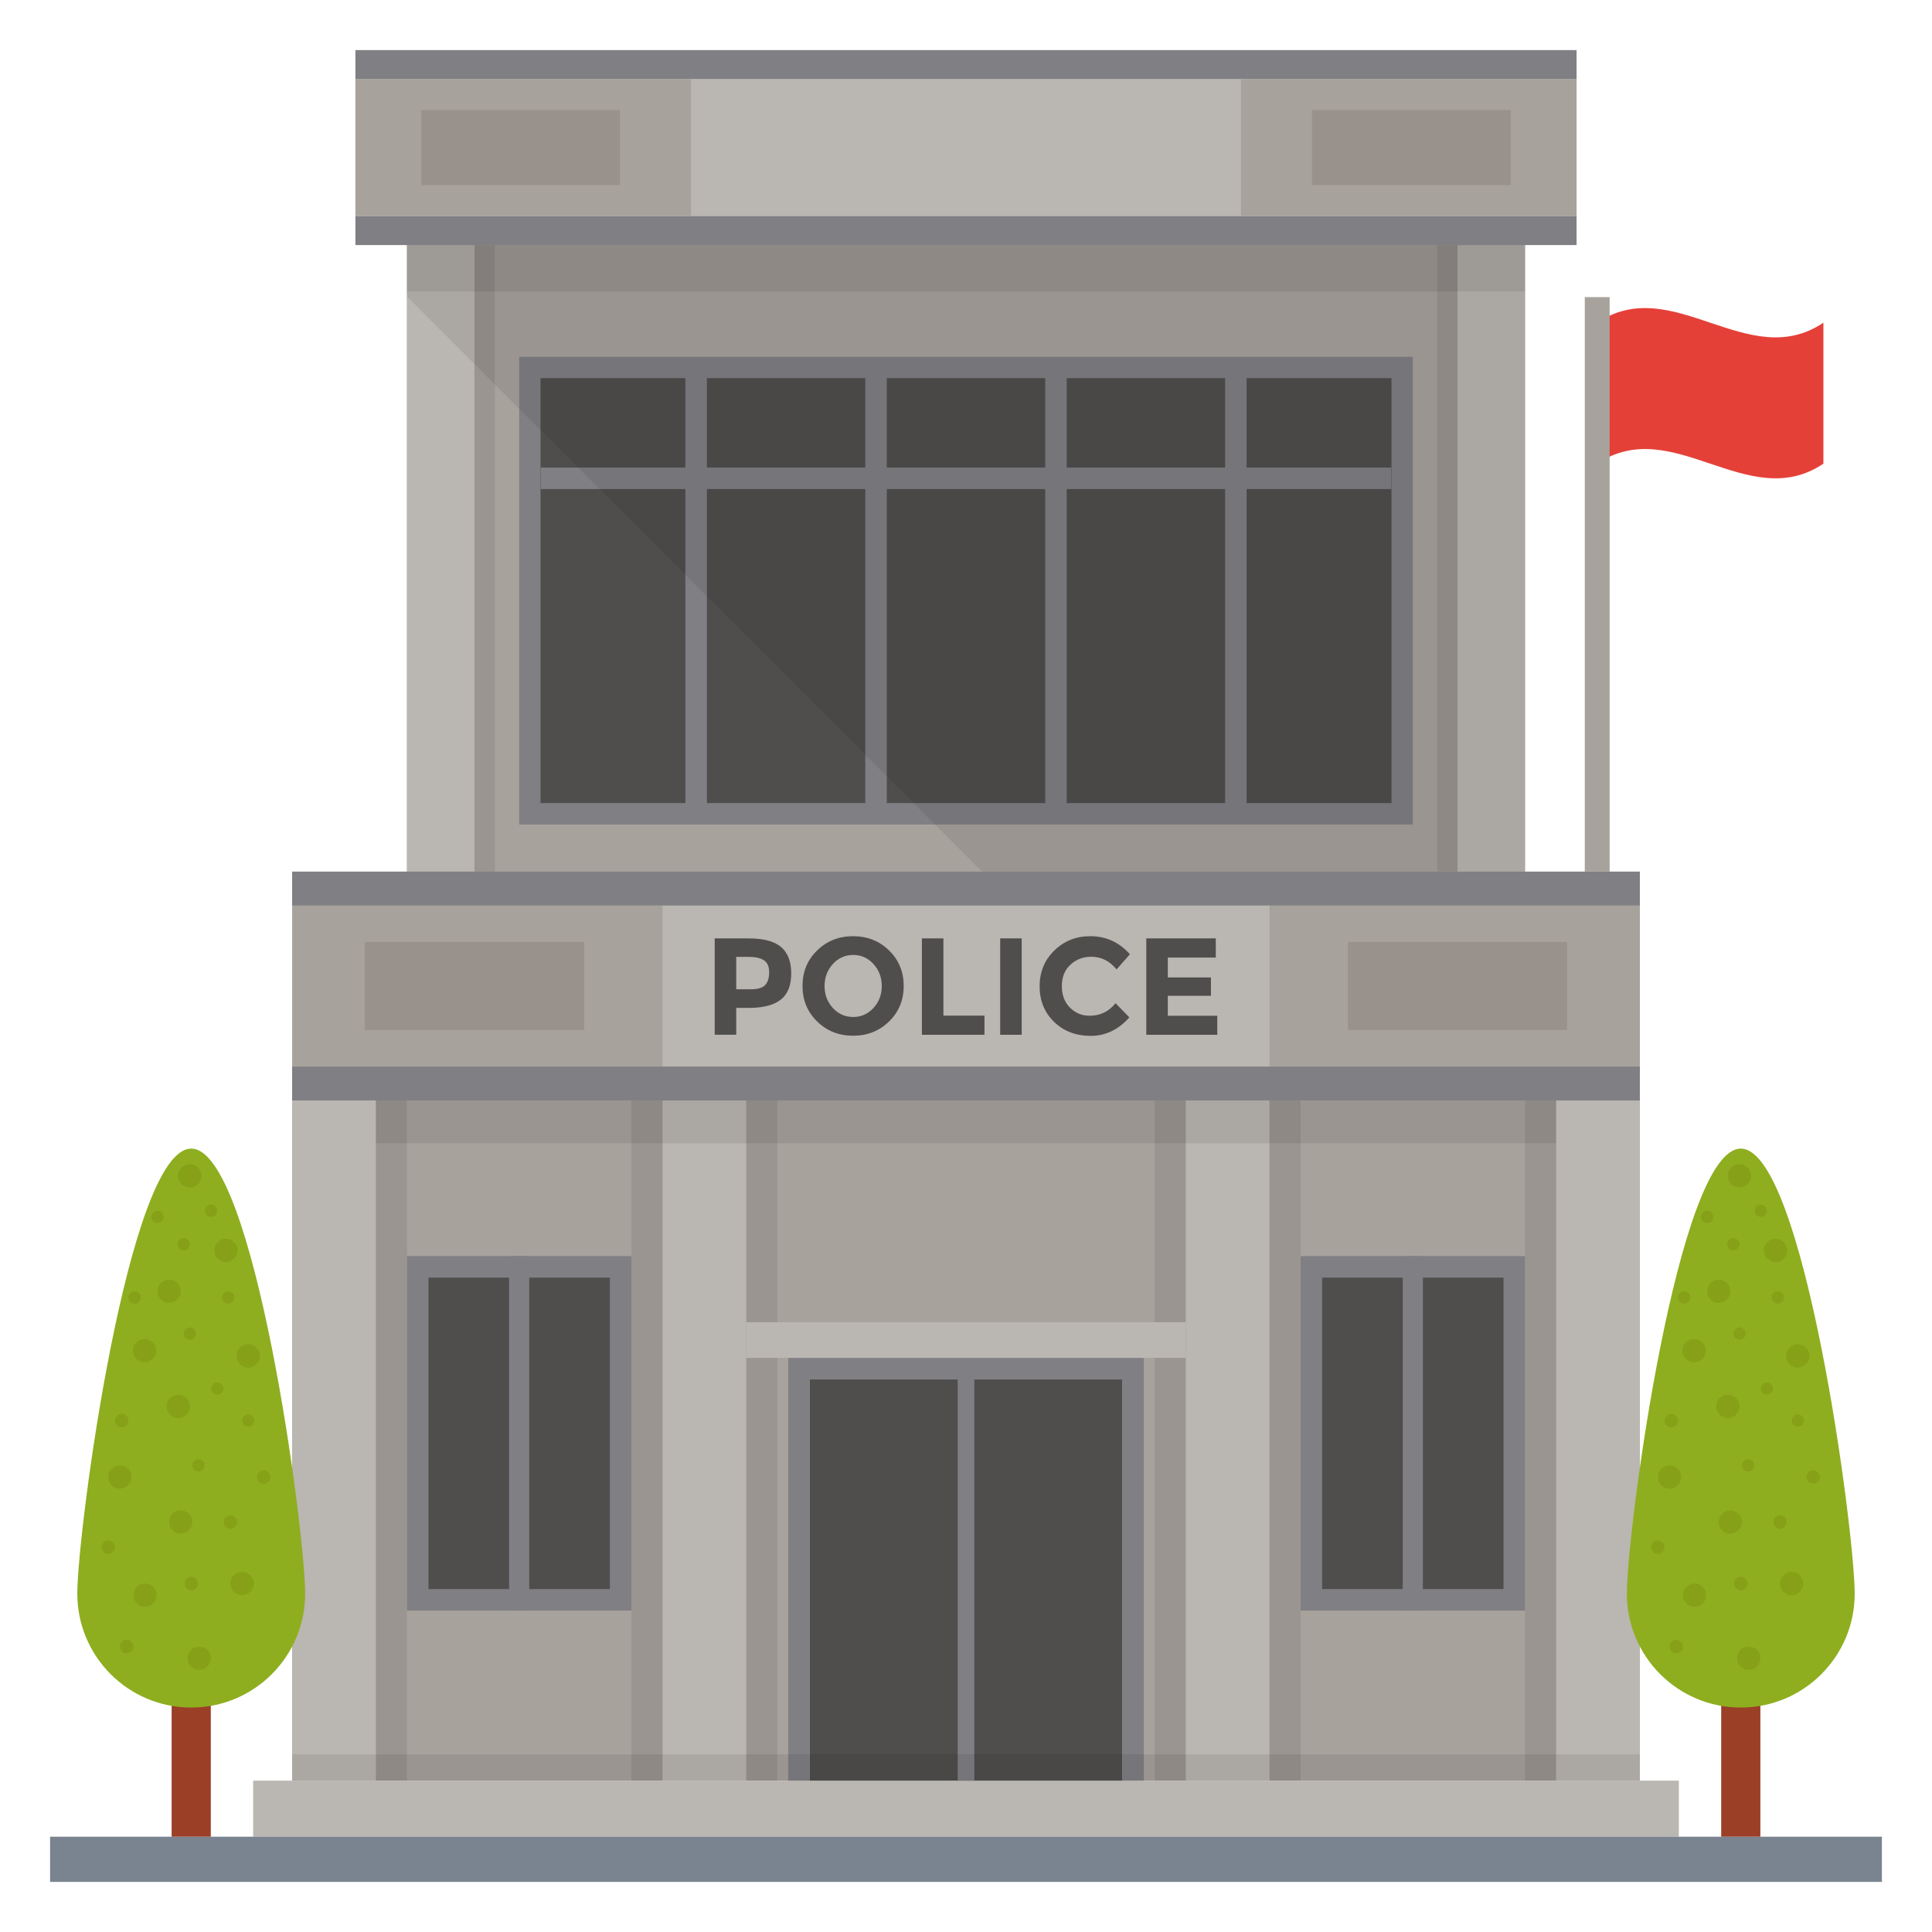 <svg xmlns="http://www.w3.org/2000/svg" enable-background="new 0 0 135 135" viewBox="0 0 135 135" id="police-station"><path fill="#e54038" d="M127.411,22.55c0,3.283,0,6.566,0,9.85
			c-5.268,3.546-10.536-3.546-15.804,0c0-3.283,0-6.566,0-9.85
			C116.874,19.005,122.143,26.096,127.411,22.55z"></path><rect width="1.736" height="40.145" x="110.738" y="20.761" fill="#a7a29c"></rect><rect width="78.12" height="46.148" x="28.439" y="17.12" fill="#a7a29c"></rect><rect width="4.714" height="46.148" x="28.439" y="17.12" fill="#bab6b1"></rect><rect width="1.431" height="46.148" x="33.153" y="17.12" opacity=".08"></rect><rect width="1.431" height="46.148" x="100.416" y="17.12" opacity=".08"></rect><rect width="4.714" height="46.148" x="101.847" y="17.12" fill="#bab6b1"></rect><rect width="78.121" height="3.24" x="28.439" y="17.125" opacity=".08"></rect><rect width="62.443" height="32.681" x="36.278" y="24.933" fill="#807f84"></rect><rect width="29.677" height="59.439" x="52.662" y="11.554" fill="#4f4e4d" transform="rotate(90 67.5 41.273)"></rect><rect width="59.439" height="29.677" x="37.781" y="26.435" fill="#4f4e4d"></rect><rect width="59.439" height="1.502" x="37.779" y="32.672" fill="#807f84"></rect><rect width="85.33" height="9.597" x="24.835" y="5.514" fill="#a7a29c"></rect><rect width="38.433" height="9.597" x="48.283" y="5.514" fill="#bab6b1"></rect><rect width="13.888" height="5.243" x="91.677" y="7.691" fill="#99928c"></rect><rect width="13.888" height="5.243" x="29.435" y="7.691" fill="#99928c"></rect><rect width="85.33" height="2.014" x="24.835" y="15.111" fill="#807f84"></rect><rect width="85.33" height="2.014" x="24.835" y="3.5" fill="#807f84"></rect><rect width="1.502" height="31.022" x="85.606" y="25.762" fill="#807f84"></rect><rect width="1.502" height="31.022" x="73.035" y="25.762" fill="#807f84"></rect><rect width="1.502" height="31.022" x="60.463" y="25.762" fill="#807f84"></rect><rect width="1.502" height="31.022" x="47.892" y="25.762" fill="#807f84"></rect><polygon points="106.56 17.12 106.56 63.268 70.986 63.268 28.439 20.722 28.439 17.12" opacity=".08"></polygon><rect width="94.173" height="63.519" x="20.414" y="60.906" fill="#a7a29c"></rect><rect width="99.621" height="3.915" x="17.69" y="124.425" fill="#bab6b1"></rect><rect width="42.416" height="11.261" x="46.292" y="63.269" fill="#bab6b1"></rect><rect width="15.327" height="6.152" x="94.183" y="65.824" fill="#99928c"></rect><rect width="15.327" height="6.152" x="25.49" y="65.824" fill="#99928c"></rect><rect width="5.851" height="47.531" x="108.735" y="76.894" fill="#bab6b1"></rect><rect width="5.851" height="47.531" x="82.857" y="76.894" fill="#bab6b1"></rect><rect width="5.851" height="47.531" x="46.292" y="76.894" fill="#bab6b1"></rect><rect width="5.851" height="47.531" x="20.414" y="76.894" fill="#bab6b1"></rect><rect width="2.175" height="47.531" x="26.265" y="76.894" opacity=".08" transform="rotate(-180 27.352 100.66)"></rect><rect width="2.175" height="47.531" x="44.117" y="76.894" opacity=".08" transform="rotate(-180 45.205 100.66)"></rect><rect width="2.175" height="47.531" x="52.143" y="76.894" opacity=".08" transform="rotate(-180 53.23 100.66)"></rect><rect width="2.175" height="47.531" x="80.682" y="76.894" opacity=".08" transform="rotate(-180 81.77 100.66)"></rect><rect width="2.175" height="47.531" x="88.708" y="76.894" opacity=".08" transform="rotate(-180 89.795 100.66)"></rect><rect width="2.175" height="47.531" x="106.561" y="76.894" opacity=".08" transform="rotate(-180 107.648 100.66)"></rect><rect width="94.173" height="2.363" x="20.414" y="74.531" fill="#807f84"></rect><rect width="94.173" height="2.363" x="20.414" y="60.906" fill="#807f84"></rect><rect width="21.839" height="28.04" x="56.58" y="96.385" fill="#4f4e4d"></rect><polygon fill="#807f84" points="79.922 94.883 79.922 124.425 78.42 124.425 78.42 96.385 56.58 96.385 56.58 124.425 55.078 124.425 55.078 94.883"></polygon><rect width="15.678" height="24.768" x="28.439" y="87.772" fill="#807f84"></rect><rect width="12.674" height="21.764" x="29.941" y="89.274" fill="#4f4e4d"></rect><rect width="1.408" height="24.768" x="35.574" y="87.772" fill="#807f84"></rect><rect width="30.714" height="2.494" x="52.143" y="92.389" fill="#bab6b1"></rect><rect width="1.162" height="29.254" x="66.919" y="95.171" fill="#807f84"></rect><rect width="15.678" height="24.768" x="90.883" y="87.772" fill="#807f84"></rect><rect width="12.674" height="21.763" x="92.385" y="89.274" fill="#4f4e4d"></rect><rect width="1.408" height="24.768" x="98.017" y="87.772" fill="#807f84"></rect><path fill="#4f4e4d" d="M54.579 66.174c.472.402.708 1.018.708 1.849 0 .832-.242 1.44-.727 1.825-.485.385-1.225.578-2.22.578h-.896v1.878h-1.503v-6.733h2.379C53.354 65.572 54.107 65.773 54.579 66.174zM53.476 68.823c.18-.202.27-.498.27-.886s-.117-.665-.352-.828c-.234-.164-.599-.246-1.093-.246h-.857v2.264h1.011C52.956 69.126 53.296 69.025 53.476 68.823zM62.125 71.375c-.681.665-1.519.997-2.514.997-.995 0-1.833-.332-2.514-.997-.681-.665-1.021-1.491-1.021-2.48 0-.989.34-1.816 1.021-2.48.681-.665 1.519-.997 2.514-.997.995 0 1.833.332 2.514.997.681.665 1.021 1.491 1.021 2.48C63.146 69.884 62.806 70.711 62.125 71.375zM61.615 68.9c0-.6-.193-1.112-.578-1.536-.385-.424-.859-.636-1.421-.636-.562 0-1.036.212-1.421.636-.385.424-.578.936-.578 1.536 0 .6.193 1.111.578 1.532.385.421.859.631 1.421.631.562 0 1.035-.21 1.421-.631C61.422 70.011 61.615 69.5 61.615 68.9zM64.418 72.305v-6.733h1.503v5.394h2.87v1.339H64.418zM69.889 65.572h1.503v6.733h-1.503V65.572zM76.14 70.976c.738 0 1.342-.292 1.811-.877l.963.992c-.764.86-1.665 1.291-2.702 1.291-1.037 0-1.891-.328-2.562-.983-.671-.655-1.006-1.482-1.006-2.48 0-.998.342-1.832 1.026-2.499.684-.668 1.52-1.002 2.509-1.002 1.104 0 2.029.421 2.774 1.262l-.934 1.06c-.475-.591-1.066-.886-1.772-.886-.565 0-1.048.185-1.449.554-.401.369-.602.867-.602 1.493 0 .626.189 1.129.568 1.507C75.141 70.786 75.6 70.976 76.14 70.976zM84.953 65.572v1.339h-3.352v1.387h3.015v1.281h-3.015v1.397h3.458v1.329h-4.961v-6.733H84.953z"></path><rect width="94.173" height="1.842" x="20.414" y="122.583" opacity=".08"></rect><rect width="128" height="3.16" x="3.5" y="128.34" fill="#7a8490"></rect><rect width="82.47" height="2.993" x="26.265" y="76.894" opacity=".08"></rect><g><rect width="2.737" height="15.675" x="11.993" y="112.665" fill="#9b3f27"></rect><path fill="#8eae1f" d="M21.322,111.357c0,4.396-3.563,7.96-7.96,7.96
					c-4.396,0-7.96-3.564-7.96-7.96c0-4.396,3.564-31.097,7.96-31.097
					C17.759,80.26,21.322,106.961,21.322,111.357z"></path><path fill="#86a018" d="M17.729 110.646c0 .461-.369.819-.819.819-.45 0-.807-.357-.807-.819 0-.45.357-.807.807-.807C17.36 109.839 17.729 110.196 17.729 110.646zM14.73 115.864c0 .461-.369.819-.819.819-.45 0-.807-.357-.807-.819 0-.45.357-.807.807-.807C14.361 115.057 14.73 115.414 14.73 115.864zM9.321 115.054c0 .267-.213.473-.473.473-.26 0-.467-.207-.467-.473 0-.26.207-.467.467-.467C9.107 114.587 9.321 114.794 9.321 115.054zM10.946 111.459c0 .461-.369.819-.819.819-.45 0-.807-.357-.807-.819 0-.45.357-.807.807-.807C10.577 110.652 10.946 111.009 10.946 111.459zM10.913 94.372c0 .461-.369.819-.819.819-.45 0-.807-.357-.807-.819 0-.45.357-.807.807-.807C10.544 93.566 10.913 93.923 10.913 94.372zM14.302 102.394c0 .244-.195.432-.432.432-.238 0-.426-.189-.426-.432 0-.238.189-.426.426-.426C14.107 101.968 14.302 102.156 14.302 102.394zM16.379 90.659c0 .244-.195.432-.432.432-.238 0-.426-.189-.426-.432 0-.238.189-.426.426-.426C16.184 90.233 16.379 90.422 16.379 90.659zM17.775 99.267c0 .244-.195.432-.432.432-.238 0-.426-.189-.426-.432 0-.238.189-.426.426-.426C17.58 98.841 17.775 99.029 17.775 99.267zM13.699 93.183c0 .244-.195.432-.432.432-.238 0-.426-.189-.426-.432 0-.238.189-.426.426-.426C13.504 92.757 13.699 92.946 13.699 93.183zM9.837 90.659c0 .244-.195.432-.432.432-.238 0-.426-.189-.426-.432 0-.238.189-.426.426-.426C9.642 90.233 9.837 90.422 9.837 90.659zM11.438 85.027c0 .244-.195.432-.432.432-.238 0-.426-.189-.426-.432 0-.238.189-.426.426-.426C11.243 84.6 11.438 84.789 11.438 85.027zM13.269 86.939c0 .244-.195.432-.432.432-.238 0-.426-.189-.426-.432 0-.238.189-.426.426-.426C13.074 86.513 13.269 86.702 13.269 86.939zM15.185 84.597c0 .244-.195.432-.432.432-.238 0-.426-.189-.426-.432 0-.238.189-.426.426-.426C14.99 84.171 15.185 84.36 15.185 84.597zM15.614 97.028c0 .244-.195.432-.432.432-.238 0-.426-.189-.426-.432 0-.238.189-.426.426-.426C15.419 96.602 15.614 96.791 15.614 97.028zM13.447 106.349c0 .461-.369.819-.819.819-.45 0-.807-.357-.807-.819 0-.45.357-.807.807-.807C13.078 105.542 13.447 105.899 13.447 106.349zM9.193 103.204c0 .461-.369.819-.819.819-.45 0-.807-.357-.807-.819 0-.45.357-.807.807-.807C8.824 102.397 9.193 102.754 9.193 103.204zM18.894 103.206c0 .267-.213.473-.473.473-.26 0-.467-.207-.467-.473 0-.26.207-.467.467-.467C18.68 102.74 18.894 102.946 18.894 103.206zM16.573 106.351c0 .267-.213.473-.473.473-.26 0-.467-.207-.467-.473 0-.26.207-.467.467-.467C16.36 105.885 16.573 106.091 16.573 106.351zM8.978 99.266c0 .267-.213.473-.473.473-.26 0-.467-.207-.467-.473 0-.26.207-.467.467-.467C8.764 98.8 8.978 99.006 8.978 99.266zM13.832 110.649c0 .267-.213.473-.473.473-.26 0-.467-.207-.467-.473 0-.26.207-.467.467-.467C13.618 110.182 13.832 110.388 13.832 110.649zM8.038 108.11c0 .267-.213.473-.473.473-.26 0-.467-.207-.467-.473 0-.26.207-.467.467-.467C7.824 107.643 8.038 107.85 8.038 108.11zM18.158 94.739c0 .461-.369.819-.819.819-.45 0-.807-.357-.807-.819 0-.45.357-.807.807-.807C17.789 93.932 18.158 94.289 18.158 94.739zM14.082 82.157c0 .461-.369.819-.819.819-.45 0-.807-.357-.807-.819 0-.45.357-.807.807-.807C13.713 81.35 14.082 81.707 14.082 82.157zM13.269 98.267c0 .461-.369.819-.819.819-.45 0-.807-.357-.807-.819 0-.45.357-.807.807-.807C12.9 97.461 13.269 97.818 13.269 98.267zM12.634 90.227c0 .461-.369.819-.819.819-.45 0-.807-.357-.807-.819 0-.45.357-.807.807-.807C12.265 89.42 12.634 89.777 12.634 90.227zM16.607 87.366c0 .461-.369.819-.819.819-.45 0-.807-.357-.807-.819 0-.45.357-.807.807-.807C16.238 86.559 16.607 86.916 16.607 87.366z"></path><rect width="2.737" height="15.675" x="120.27" y="112.665" fill="#9b3f27"></rect><path fill="#8eae1f" d="M129.598,111.357c0,4.396-3.563,7.96-7.96,7.96
					c-4.396,0-7.96-3.564-7.96-7.96c0-4.396,3.564-31.097,7.96-31.097
					C126.035,80.26,129.598,106.961,129.598,111.357z"></path><path fill="#86a018" d="M126.006 110.646c0 .461-.369.819-.819.819-.45 0-.807-.357-.807-.819 0-.45.357-.807.807-.807C125.637 109.839 126.006 110.196 126.006 110.646zM123.007 115.864c0 .461-.369.819-.819.819-.45 0-.807-.357-.807-.819 0-.45.357-.807.807-.807C122.638 115.057 123.007 115.414 123.007 115.864zM117.597 115.054c0 .267-.213.473-.473.473-.26 0-.467-.207-.467-.473 0-.26.207-.467.467-.467C117.384 114.587 117.597 114.794 117.597 115.054zM119.223 111.459c0 .461-.369.819-.819.819-.45 0-.807-.357-.807-.819 0-.45.357-.807.807-.807C118.854 110.652 119.223 111.009 119.223 111.459zM119.189 94.372c0 .461-.369.819-.819.819-.45 0-.807-.357-.807-.819 0-.45.357-.807.807-.807C118.82 93.566 119.189 93.923 119.189 94.372zM122.579 102.394c0 .244-.195.432-.432.432-.238 0-.426-.189-.426-.432 0-.238.189-.426.426-.426C122.384 101.968 122.579 102.156 122.579 102.394zM124.656 90.659c0 .244-.195.432-.432.432-.238 0-.426-.189-.426-.432 0-.238.189-.426.426-.426C124.461 90.233 124.656 90.422 124.656 90.659zM126.052 99.267c0 .244-.195.432-.432.432-.238 0-.426-.189-.426-.432 0-.238.189-.426.426-.426C125.857 98.841 126.052 99.029 126.052 99.267zM121.975 93.183c0 .244-.195.432-.432.432-.238 0-.426-.189-.426-.432 0-.238.189-.426.426-.426C121.78 92.757 121.975 92.946 121.975 93.183zM118.113 90.659c0 .244-.195.432-.432.432-.238 0-.426-.189-.426-.432 0-.238.189-.426.426-.426C117.919 90.233 118.113 90.422 118.113 90.659zM119.715 85.027c0 .244-.195.432-.432.432-.238 0-.426-.189-.426-.432 0-.238.189-.426.426-.426C119.52 84.6 119.715 84.789 119.715 85.027zM121.546 86.939c0 .244-.195.432-.432.432-.238 0-.426-.189-.426-.432 0-.238.189-.426.426-.426C121.351 86.513 121.546 86.702 121.546 86.939zM123.462 84.597c0 .244-.195.432-.432.432-.238 0-.426-.189-.426-.432 0-.238.189-.426.426-.426C123.267 84.171 123.462 84.36 123.462 84.597zM123.891 97.028c0 .244-.195.432-.432.432-.238 0-.426-.189-.426-.432 0-.238.189-.426.426-.426C123.696 96.602 123.891 96.791 123.891 97.028zM121.724 106.349c0 .461-.369.819-.819.819-.45 0-.807-.357-.807-.819 0-.45.357-.807.807-.807C121.355 105.542 121.724 105.899 121.724 106.349zM117.47 103.204c0 .461-.369.819-.819.819-.45 0-.807-.357-.807-.819 0-.45.357-.807.807-.807C117.101 102.397 117.47 102.754 117.47 103.204zM127.171 103.206c0 .267-.213.473-.473.473-.26 0-.467-.207-.467-.473 0-.26.207-.467.467-.467C126.957 102.74 127.171 102.946 127.171 103.206zM124.85 106.351c0 .267-.213.473-.473.473-.26 0-.467-.207-.467-.473 0-.26.207-.467.467-.467C124.637 105.885 124.85 106.091 124.85 106.351zM117.255 99.266c0 .267-.213.473-.473.473-.26 0-.467-.207-.467-.473 0-.26.207-.467.467-.467C117.041 98.8 117.255 99.006 117.255 99.266zM122.109 110.649c0 .267-.213.473-.473.473-.26 0-.467-.207-.467-.473 0-.26.207-.467.467-.467C121.895 110.182 122.109 110.388 122.109 110.649zM116.314 108.11c0 .267-.213.473-.473.473-.26 0-.467-.207-.467-.473 0-.26.207-.467.467-.467C116.101 107.643 116.314 107.85 116.314 108.11zM126.435 94.739c0 .461-.369.819-.819.819-.45 0-.807-.357-.807-.819 0-.45.357-.807.807-.807C126.066 93.932 126.435 94.289 126.435 94.739zM122.359 82.157c0 .461-.369.819-.819.819-.45 0-.807-.357-.807-.819 0-.45.357-.807.807-.807C121.99 81.35 122.359 81.707 122.359 82.157zM121.546 98.267c0 .461-.369.819-.819.819-.45 0-.807-.357-.807-.819 0-.45.357-.807.807-.807C121.177 97.461 121.546 97.818 121.546 98.267zM120.911 90.227c0 .461-.369.819-.819.819-.45 0-.807-.357-.807-.819 0-.45.357-.807.807-.807C120.542 89.42 120.911 89.777 120.911 90.227zM124.884 87.366c0 .461-.369.819-.819.819-.45 0-.807-.357-.807-.819 0-.45.357-.807.807-.807C124.515 86.559 124.884 86.916 124.884 87.366z"></path></g></svg>